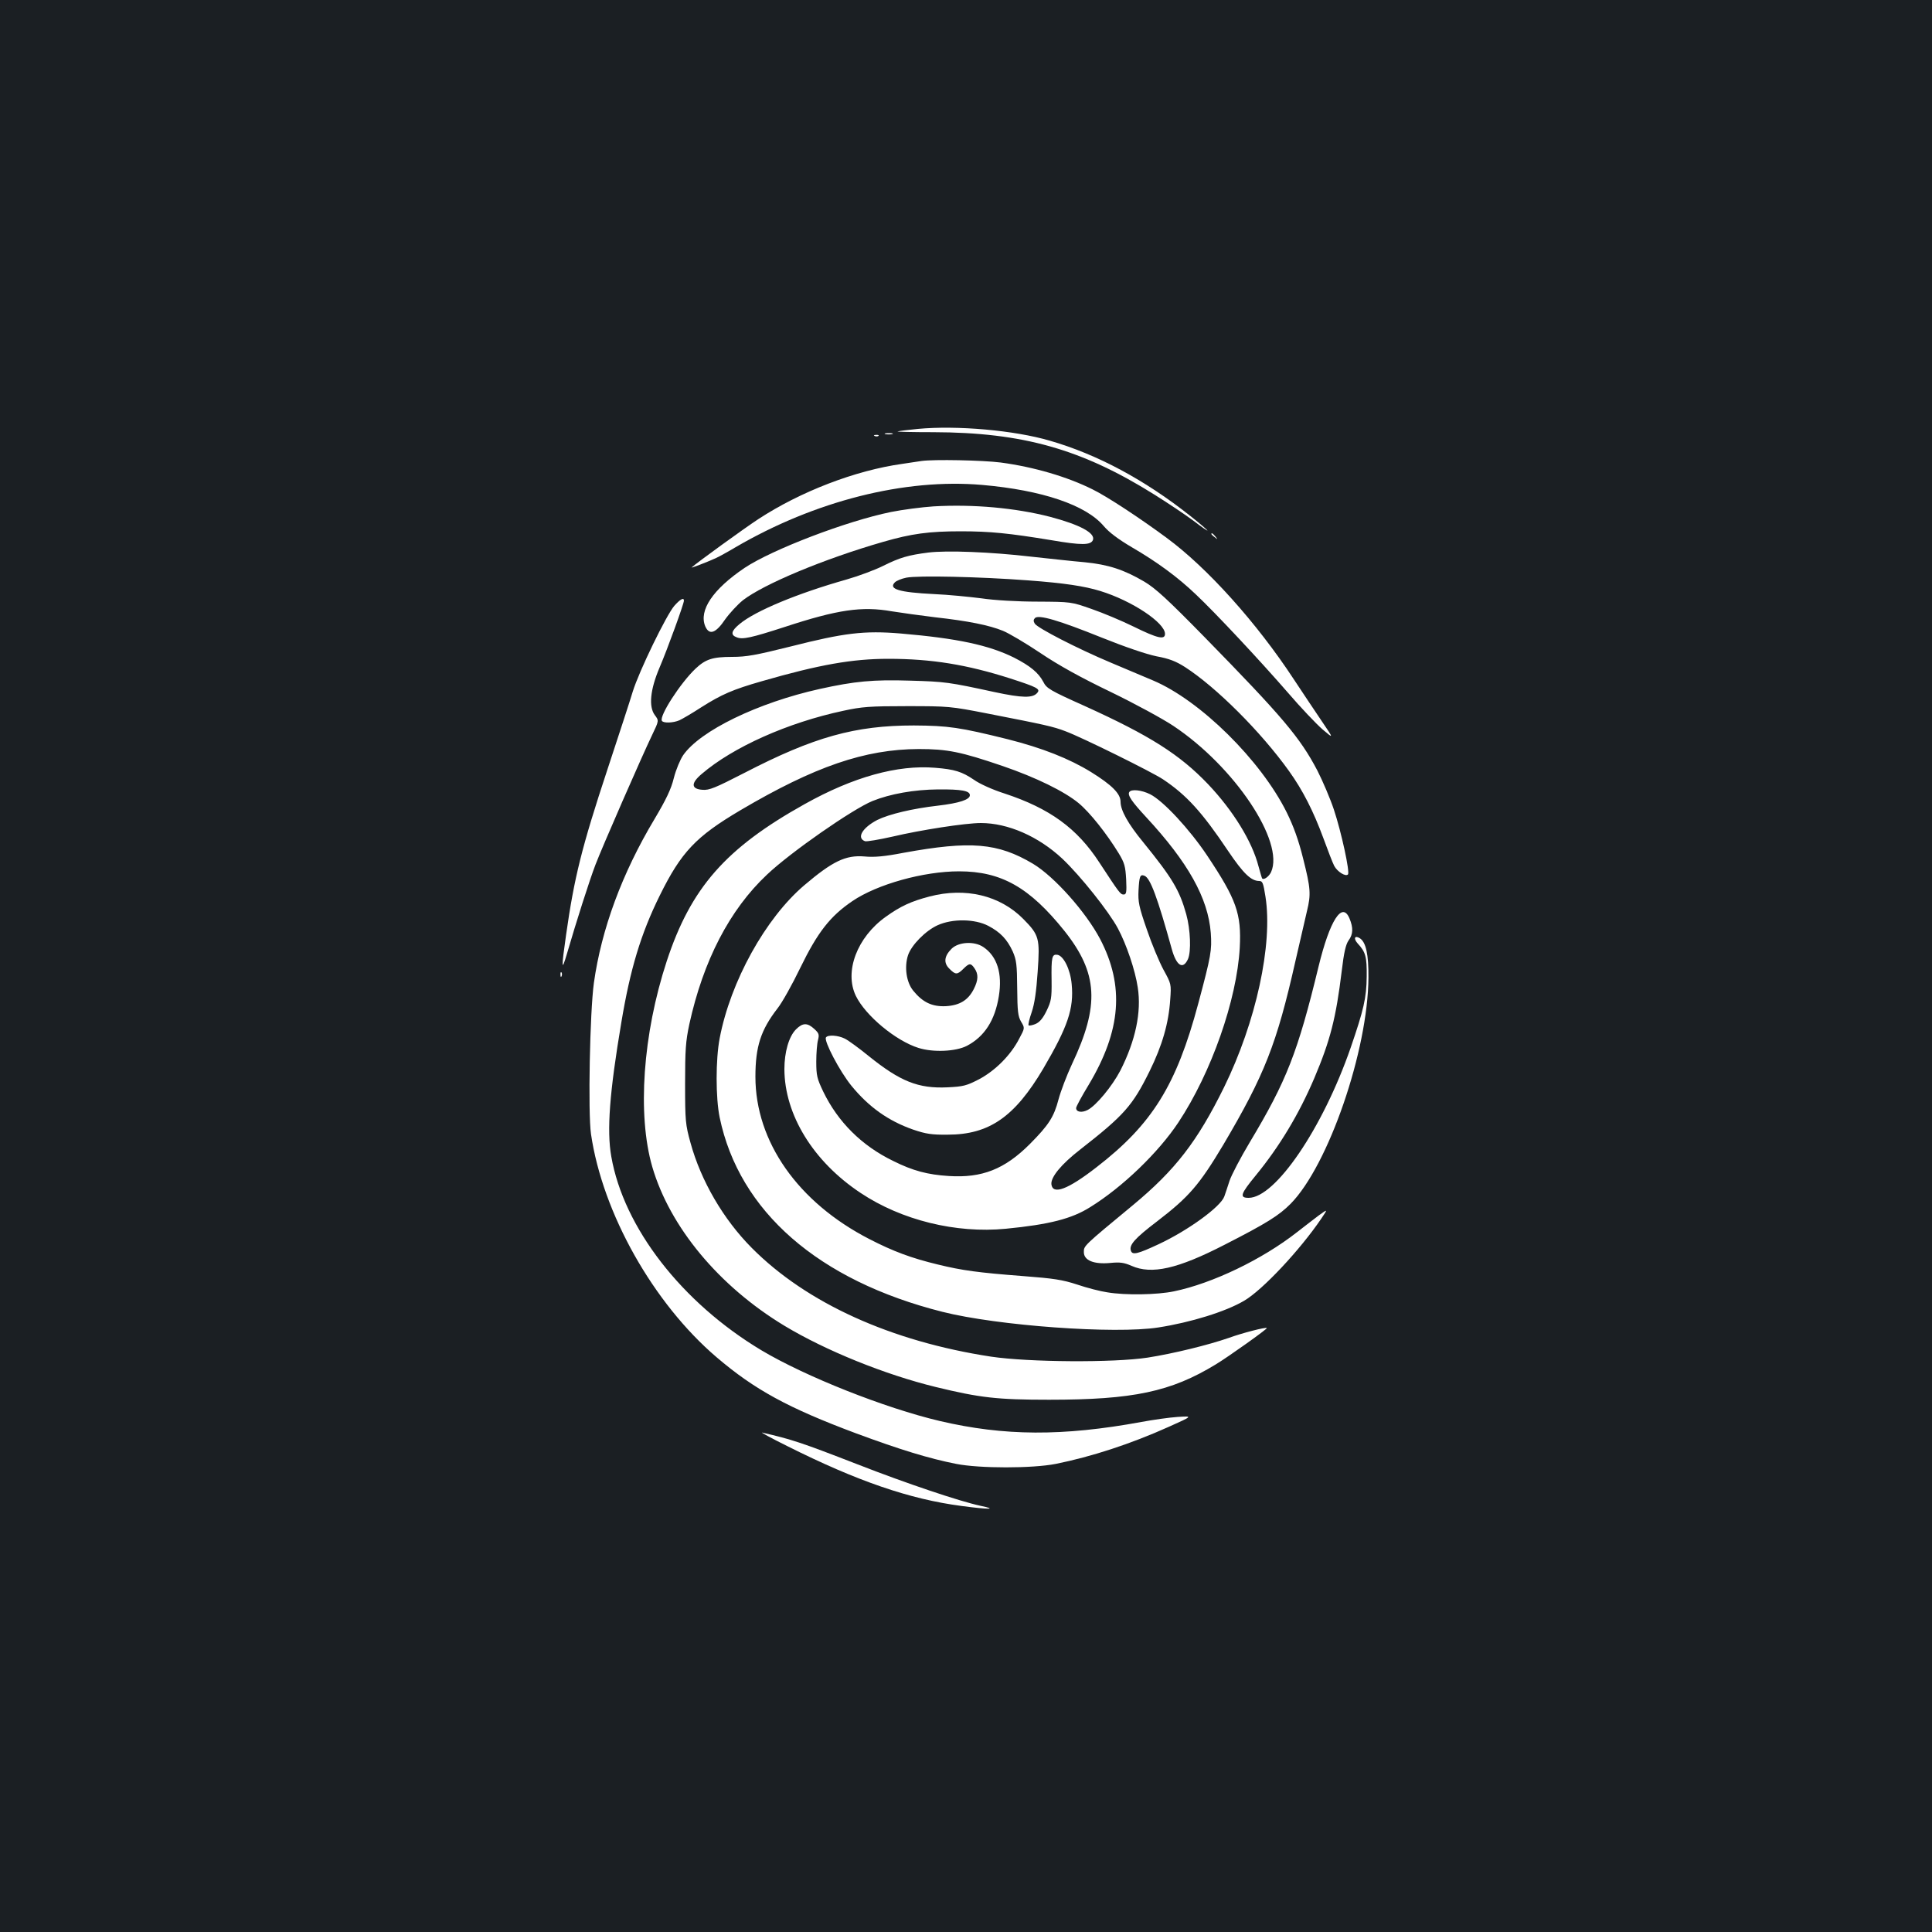<?xml version="1.0" standalone="no"?>
<!DOCTYPE svg PUBLIC "-//W3C//DTD SVG 20010904//EN"
 "http://www.w3.org/TR/2001/REC-SVG-20010904/DTD/svg10.dtd">
<svg version="1.0" xmlns="http://www.w3.org/2000/svg"
 width="1000pt" height="1000pt" viewBox="0 0 1000 1000"
 preserveAspectRatio="xMidYMid meet">
<rect width="100%" height="100%" fill="#1b1f23"/>
<g transform="translate(0,1000) scale(0.1,-0.1)"
fill="#ffffff" stroke="none">
<path d="M4751 7780 c-52 -5 -99 -11 -105 -13 -6 -2 77 -4 184 -4 464 -1 770
-88 1145 -323 72 -45 163 -106 203 -136 39 -30 72 -53 72 -50 0 2 -39 36 -87
74 -237 188 -483 320 -729 391 -184 54 -481 80 -683 61z"/>
<path d="M4583 7753 c9 -2 25 -2 35 0 9 3 1 5 -18 5 -19 0 -27 -2 -17 -5z"/>
<path d="M4528 7743 c7 -3 16 -2 19 1 4 3 -2 6 -13 5 -11 0 -14 -3 -6 -6z"/>
<path d="M4770 7614 c-14 -2 -59 -9 -100 -15 -244 -34 -528 -144 -745 -286
-72 -47 -323 -229 -345 -250 -5 -5 76 26 125 48 17 8 63 33 103 57 410 239
875 357 1276 322 310 -27 537 -104 629 -213 28 -33 75 -68 146 -110 129 -75
237 -154 331 -244 100 -94 330 -340 476 -508 66 -77 147 -162 179 -190 59 -50
59 -50 -2 40 -34 50 -100 149 -147 220 -191 291 -447 576 -656 730 -139 103
-311 216 -385 252 -130 65 -303 116 -475 139 -94 12 -346 17 -410 8z"/>
<path d="M4832 7379 c-61 -4 -160 -17 -220 -29 -231 -47 -617 -195 -759 -290
-164 -111 -236 -219 -203 -301 21 -49 55 -37 104 36 23 32 64 76 91 98 110 85
423 215 725 302 148 43 239 55 403 55 152 0 250 -10 469 -46 157 -27 204 -26
215 1 13 36 -67 79 -222 120 -179 46 -396 66 -603 54z"/>
<path d="M6270 7236 c0 -2 8 -10 18 -17 15 -13 16 -12 3 4 -13 16 -21 21 -21
13z"/>
<path d="M4805 7140 c-103 -13 -148 -26 -234 -69 -42 -21 -128 -53 -191 -71
-251 -71 -471 -162 -552 -230 -44 -36 -48 -57 -14 -69 30 -12 75 -2 248 54
274 90 400 108 553 81 50 -8 151 -22 225 -31 171 -19 280 -41 351 -70 30 -12
118 -64 194 -115 95 -64 211 -128 365 -202 124 -60 269 -139 323 -175 317
-211 577 -600 506 -757 -11 -23 -37 -42 -46 -33 -2 2 -10 31 -19 63 -33 129
-132 289 -261 425 -147 154 -302 252 -637 404 -183 82 -199 92 -216 126 -25
47 -67 82 -151 125 -131 65 -294 100 -587 125 -189 16 -293 3 -569 -67 -181
-45 -228 -54 -304 -54 -101 0 -137 -12 -189 -61 -79 -75 -189 -246 -174 -270
8 -13 59 -11 91 3 15 7 65 36 111 66 107 68 165 93 315 136 298 86 469 116
655 116 224 0 407 -30 632 -102 139 -45 156 -54 139 -74 -23 -28 -77 -27 -222
4 -235 51 -255 54 -437 59 -191 6 -286 -3 -467 -43 -320 -71 -619 -216 -707
-343 -15 -22 -37 -74 -48 -117 -14 -58 -40 -112 -100 -213 -169 -282 -275
-571 -314 -848 -21 -152 -31 -673 -15 -783 60 -409 322 -875 650 -1155 197
-168 369 -262 722 -394 227 -84 376 -130 518 -158 121 -24 394 -24 516 0 184
37 387 103 585 192 125 56 125 56 45 51 -44 -3 -128 -15 -187 -26 -408 -75
-711 -73 -1044 5 -284 67 -695 230 -923 366 -412 247 -713 635 -777 1003 -24
135 -9 332 52 694 46 276 101 459 199 657 111 225 187 305 417 441 385 227
645 316 923 317 149 0 218 -14 435 -88 172 -59 319 -131 393 -192 59 -49 145
-158 207 -259 31 -51 35 -68 39 -136 3 -67 1 -78 -13 -78 -17 0 -23 9 -126
166 -115 177 -257 280 -491 357 -60 19 -129 50 -158 71 -62 42 -100 54 -201
62 -194 16 -423 -47 -675 -188 -409 -228 -589 -433 -714 -813 -124 -378 -153
-794 -75 -1064 91 -312 345 -618 684 -823 214 -129 521 -253 783 -317 230 -56
319 -66 587 -66 435 0 630 41 863 183 66 40 268 184 264 188 -5 6 -129 -26
-197 -51 -107 -37 -286 -81 -420 -102 -177 -27 -614 -24 -810 5 -518 79 -955
277 -1239 563 -147 148 -263 347 -317 544 -26 94 -28 113 -28 305 0 176 3 220
22 309 72 328 208 592 402 774 121 115 443 339 546 381 92 37 216 59 339 60
122 1 165 -7 165 -30 0 -23 -55 -41 -165 -54 -132 -15 -253 -44 -314 -74 -77
-40 -109 -93 -64 -110 8 -3 73 8 144 24 144 34 376 70 456 70 140 0 298 -69
422 -185 94 -89 241 -274 287 -360 45 -84 90 -218 103 -306 20 -128 -12 -276
-90 -430 -43 -82 -125 -181 -169 -204 -31 -16 -60 -11 -60 10 0 7 29 61 65
120 168 281 186 512 59 755 -74 140 -237 323 -347 389 -183 109 -324 120 -670
57 -98 -19 -152 -24 -203 -19 -97 8 -165 -25 -311 -149 -201 -171 -382 -498
-438 -792 -21 -109 -21 -309 0 -410 101 -486 511 -844 1153 -1006 285 -72 893
-116 1117 -81 168 26 349 82 444 138 95 55 290 263 401 427 33 49 33 49 -14
15 -25 -19 -76 -58 -113 -87 -180 -141 -438 -265 -637 -306 -86 -18 -251 -21
-345 -5 -35 5 -105 23 -155 40 -76 25 -122 32 -280 44 -234 18 -315 29 -442
60 -137 33 -231 68 -355 132 -369 190 -589 504 -589 840 0 156 28 242 114 353
24 30 77 125 118 210 90 185 155 268 270 346 128 87 368 154 552 154 219 0
365 -83 546 -309 173 -218 183 -384 38 -690 -27 -58 -58 -140 -69 -181 -24
-92 -51 -133 -148 -231 -131 -131 -248 -177 -420 -166 -110 7 -186 27 -288 78
-163 79 -286 202 -362 359 -32 67 -36 83 -36 155 0 44 4 94 9 112 7 28 5 35
-19 57 -36 33 -60 33 -95 -2 -37 -37 -60 -118 -60 -206 1 -236 149 -478 395
-641 212 -141 493 -210 751 -185 226 22 342 52 437 112 168 104 353 283 456
438 171 258 303 635 318 905 9 176 -17 249 -169 477 -91 136 -227 283 -295
317 -44 22 -98 28 -108 11 -10 -16 14 -50 87 -129 217 -234 321 -419 335 -600
6 -90 2 -116 -65 -366 -113 -422 -238 -624 -527 -847 -148 -115 -226 -144
-233 -88 -4 37 51 104 149 180 228 178 271 227 359 405 66 134 99 249 107 371
6 81 5 82 -35 155 -22 41 -61 134 -86 208 -41 118 -46 143 -43 203 4 73 8 84
31 75 30 -12 67 -112 141 -379 24 -87 58 -109 84 -52 17 39 13 152 -9 232 -35
125 -72 187 -223 373 -79 96 -117 165 -117 209 0 42 -45 87 -153 154 -112 69
-253 125 -432 170 -246 61 -306 70 -485 71 -304 0 -517 -59 -878 -246 -150
-77 -181 -90 -216 -87 -59 4 -61 34 -4 82 162 139 446 266 733 327 96 21 137
24 330 24 214 0 226 -1 415 -38 297 -58 340 -67 405 -92 84 -31 450 -212 505
-249 121 -81 201 -168 337 -371 79 -117 119 -155 161 -155 17 0 21 -11 32 -81
39 -247 -49 -649 -214 -986 -139 -282 -253 -429 -471 -610 -259 -214 -255
-211 -255 -244 0 -43 52 -64 137 -56 50 5 71 2 110 -15 104 -46 238 -16 481
109 219 112 281 151 342 212 196 199 401 795 403 1171 1 121 -13 184 -45 204
-26 16 -34 -1 -11 -27 42 -45 48 -69 47 -172 -1 -110 -16 -173 -83 -368 -145
-418 -390 -777 -528 -777 -49 0 -42 20 36 115 123 150 224 317 304 505 82 194
112 309 142 556 11 94 21 136 35 156 24 32 25 66 5 114 -38 91 -102 -10 -160
-248 -108 -446 -166 -593 -356 -910 -48 -80 -95 -170 -105 -200 -9 -29 -22
-66 -27 -81 -19 -53 -186 -175 -340 -247 -107 -50 -135 -57 -143 -35 -12 30
19 65 136 154 164 126 217 187 342 396 213 361 276 520 373 950 25 110 52 227
60 260 21 86 19 117 -20 271 -24 97 -50 168 -85 239 -134 270 -448 580 -692
683 -40 17 -138 58 -218 92 -176 74 -379 179 -394 202 -8 13 -7 21 1 29 19 19
124 -12 345 -101 122 -49 231 -86 284 -97 66 -12 101 -26 148 -56 161 -104
392 -334 538 -538 71 -99 126 -207 178 -348 23 -63 48 -128 56 -143 16 -30 59
-57 71 -44 11 11 -34 219 -73 336 -19 57 -58 148 -85 201 -90 172 -182 280
-583 690 -194 198 -255 254 -314 289 -106 62 -186 88 -309 100 -60 5 -184 19
-278 29 -206 24 -435 33 -530 21z m516 -144 c189 -14 293 -30 374 -55 163 -50
335 -164 335 -222 0 -32 -39 -23 -161 37 -63 31 -161 72 -219 92 -105 37 -106
37 -280 38 -101 0 -224 7 -290 17 -63 8 -173 19 -245 22 -182 9 -238 26 -203
61 8 8 34 19 59 24 60 12 378 5 630 -14z"/>
<path d="M3490 6864 c-41 -48 -182 -337 -215 -444 -14 -47 -73 -227 -130 -400
-134 -405 -173 -563 -215 -859 -25 -174 -24 -195 5 -96 47 162 117 381 147
459 35 92 241 563 294 673 35 73 35 73 13 102 -32 44 -24 131 25 246 41 96
126 330 126 346 0 18 -19 8 -50 -27z"/>
<path d="M4812 5360 c-96 -25 -152 -51 -227 -105 -149 -106 -216 -284 -155
-410 50 -102 206 -232 324 -269 76 -24 193 -19 251 11 91 48 145 132 165 257
19 118 -9 206 -80 254 -47 32 -129 27 -165 -9 -38 -38 -42 -73 -11 -103 31
-32 41 -32 72 -1 31 31 39 31 58 3 21 -30 20 -61 -4 -108 -29 -57 -73 -84
-145 -88 -71 -3 -119 20 -168 80 -36 44 -47 123 -27 184 18 53 91 127 153 155
77 35 193 33 262 -3 63 -33 98 -70 127 -133 19 -44 22 -67 23 -190 1 -120 4
-145 20 -173 20 -33 20 -33 -10 -89 -44 -85 -123 -164 -207 -209 -66 -34 -82
-38 -164 -42 -151 -7 -244 30 -409 163 -49 40 -104 80 -122 89 -36 18 -89 21
-98 6 -11 -18 71 -175 132 -250 90 -110 191 -182 320 -227 65 -22 95 -27 178
-26 215 0 347 92 495 342 127 217 159 310 147 437 -7 77 -42 147 -74 152 -28
4 -32 -11 -30 -134 1 -91 -2 -106 -26 -156 -19 -39 -36 -59 -57 -68 -17 -7
-33 -10 -36 -7 -3 3 4 34 16 68 15 44 24 107 31 210 12 173 8 189 -75 273
-121 122 -299 164 -484 116z"/>
<path d="M2901 4954 c0 -11 3 -14 6 -6 3 7 2 16 -1 19 -3 4 -6 -2 -5 -13z"/>
<path d="M4075 2515 c361 -181 634 -275 903 -310 142 -19 189 -18 97 1 -107
23 -384 116 -635 214 -296 115 -343 130 -495 165 -11 3 47 -29 130 -70z"/>
</g>
</svg>
